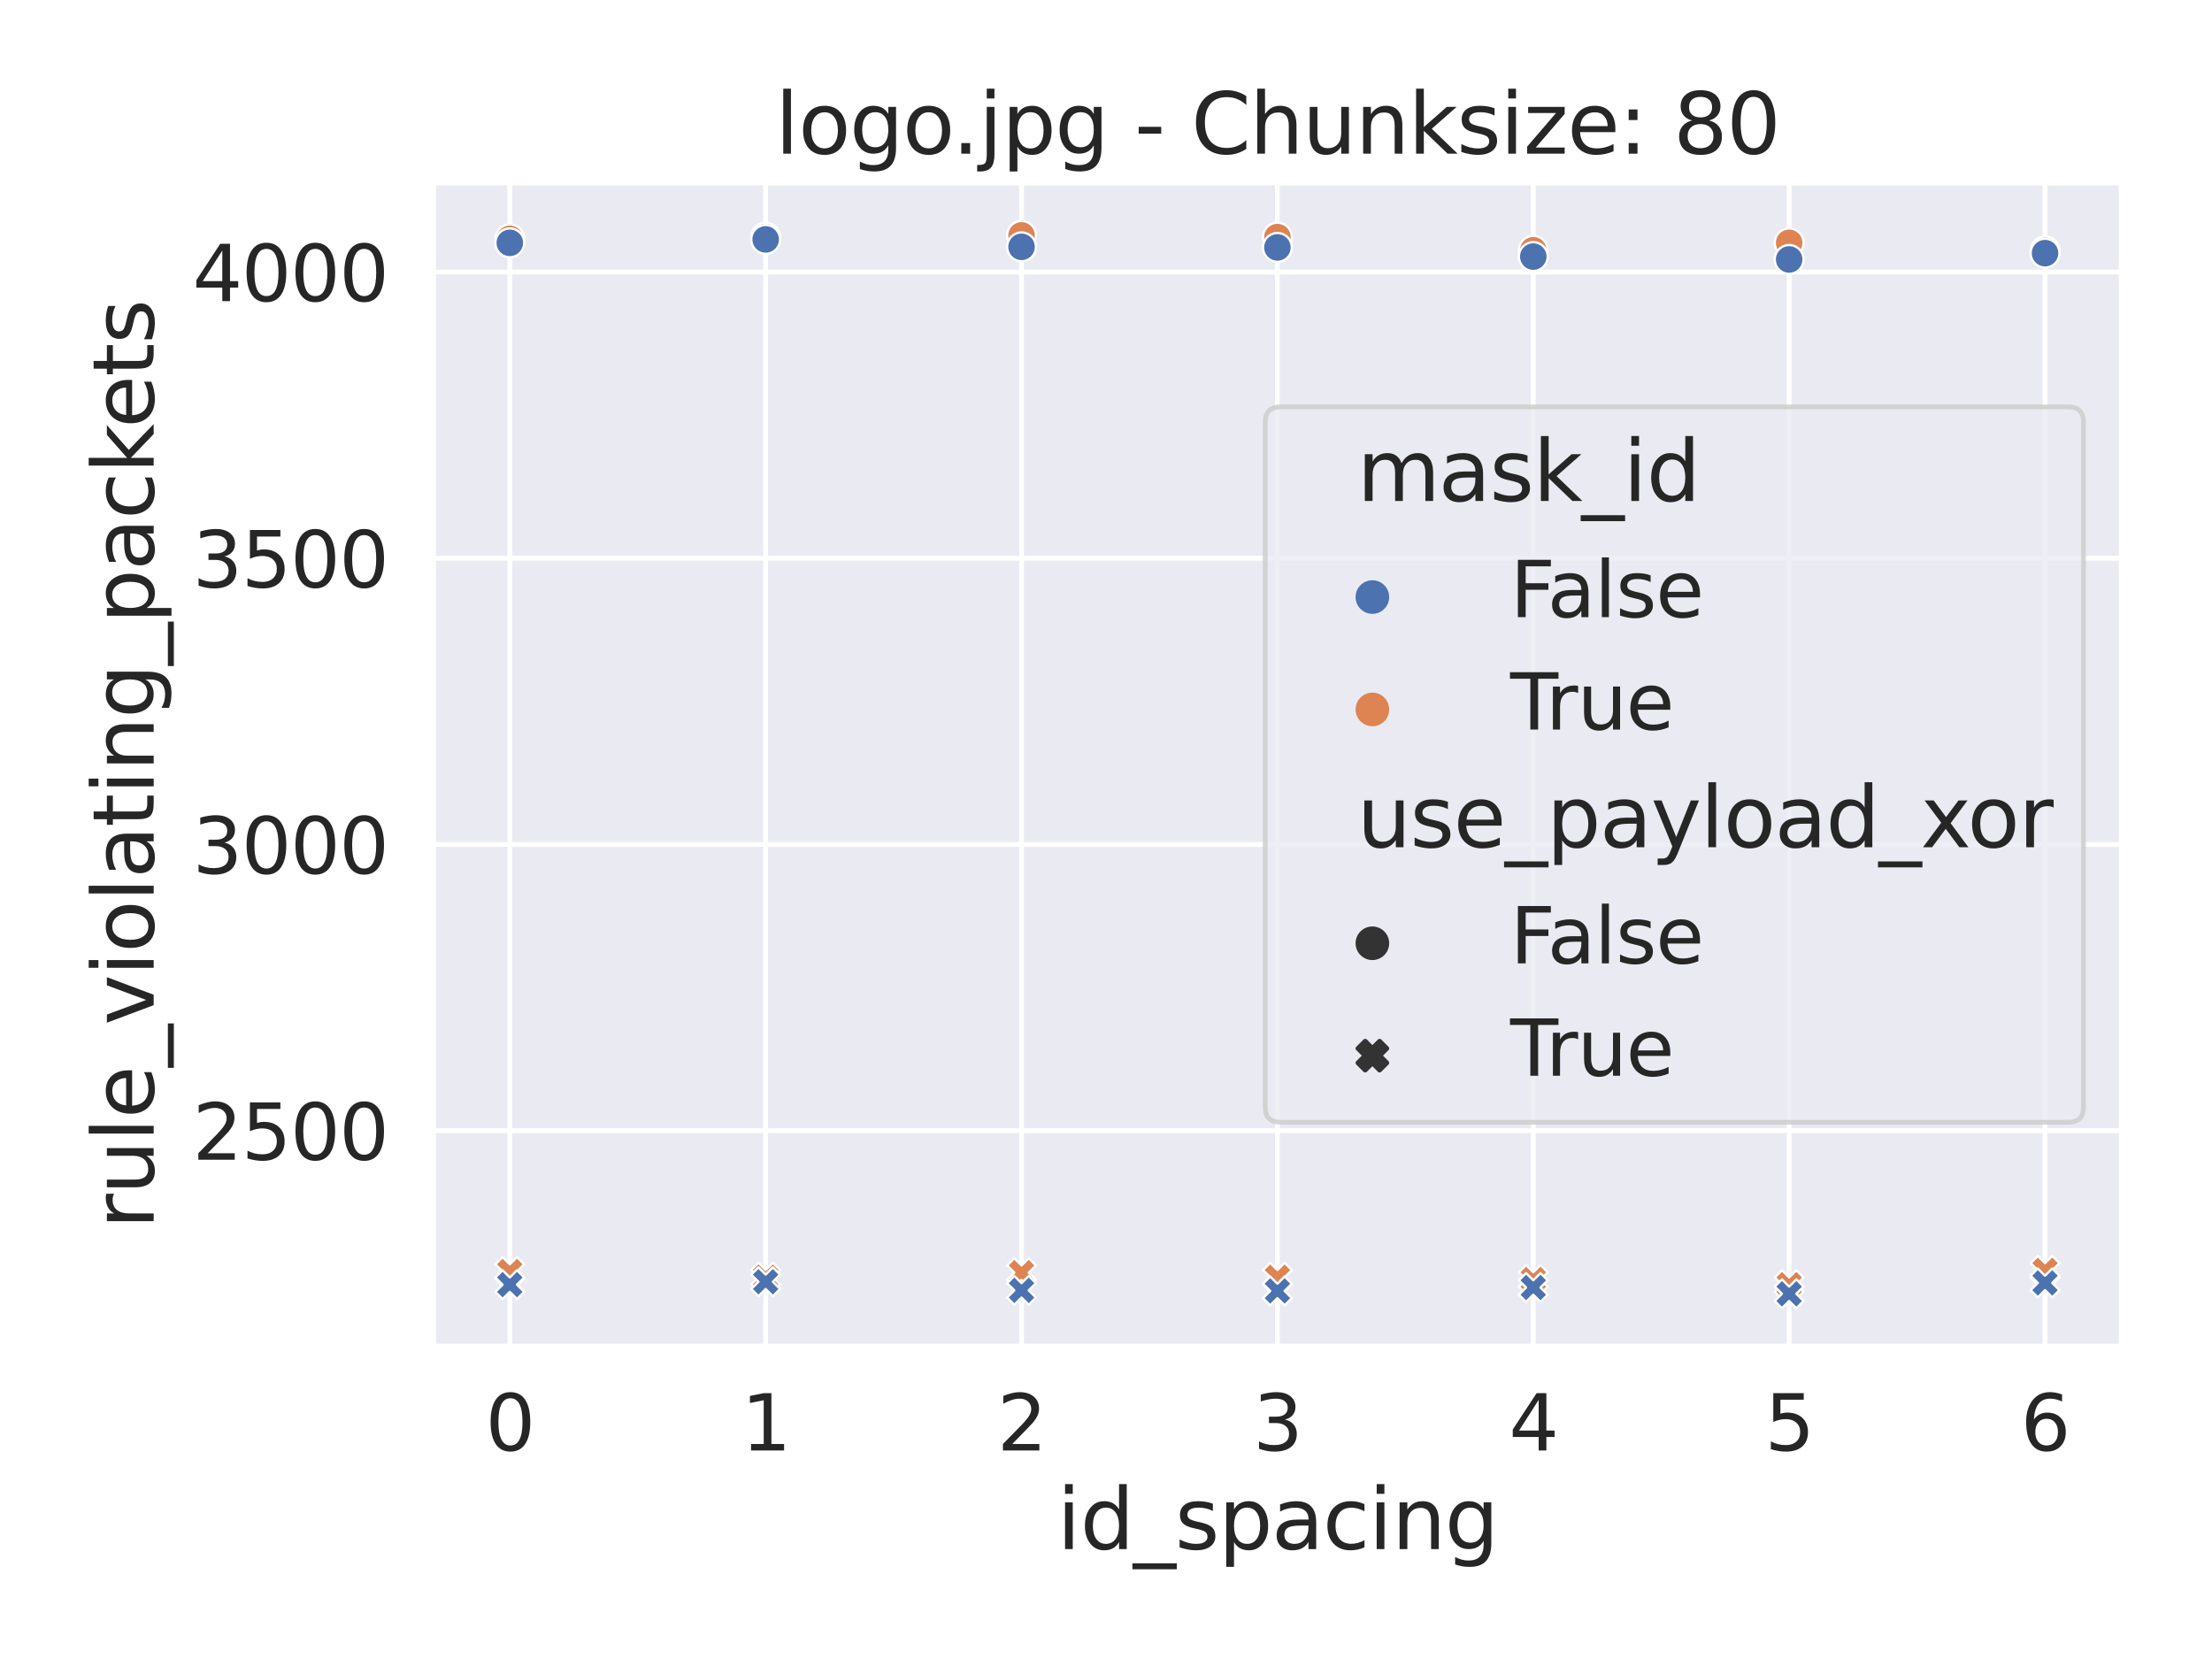 <?xml version="1.0" encoding="utf-8" standalone="no"?>
<!DOCTYPE svg PUBLIC "-//W3C//DTD SVG 1.1//EN"
  "http://www.w3.org/Graphics/SVG/1.1/DTD/svg11.dtd">
<svg xmlns:xlink="http://www.w3.org/1999/xlink" width="460.8pt" height="345.6pt" viewBox="0 0 460.8 345.6" xmlns="http://www.w3.org/2000/svg" version="1.1">
 <defs>
  <style type="text/css">*{stroke-linejoin: round; stroke-linecap: butt}</style>
 </defs>
 <g id="figure_1">
  <g id="patch_1">
   <path d="M 0 345.6 
L 460.8 345.6 
L 460.8 0 
L 0 0 
z
" style="fill: #ffffff"/>
  </g>
  <g id="axes_1">
   <g id="patch_2">
    <path d="M 90.209 280.548 
L 442.008 280.548 
L 442.008 38.013 
L 90.209 38.013 
z
" style="fill: #eaeaf2"/>
   </g>
   <g id="matplotlib.axis_1">
    <g id="xtick_1">
     <g id="line2d_1">
      <path d="M 106.2 280.548 
L 106.2 38.013 
" clip-path="url(#p0c2a908188)" style="fill: none; stroke: #ffffff; stroke-linecap: round"/>
     </g>
     <g id="text_1">
      <!-- 0 -->
      <g style="fill: #262626" transform="translate(101.125 302.167) scale(0.16 -0.16)">
       <defs>
        <path id="DejaVuSans-30" d="M 2034 4250 
Q 1547 4250 1301 3770 
Q 1056 3291 1056 2328 
Q 1056 1369 1301 889 
Q 1547 409 2034 409 
Q 2525 409 2770 889 
Q 3016 1369 3016 2328 
Q 3016 3291 2770 3770 
Q 2525 4250 2034 4250 
z
M 2034 4750 
Q 2819 4750 3233 4129 
Q 3647 3509 3647 2328 
Q 3647 1150 3233 529 
Q 2819 -91 2034 -91 
Q 1250 -91 836 529 
Q 422 1150 422 2328 
Q 422 3509 836 4129 
Q 1250 4750 2034 4750 
z
" transform="scale(0.016)"/>
       </defs>
       <use xlink:href="#DejaVuSans-30"/>
      </g>
     </g>
    </g>
    <g id="xtick_2">
     <g id="line2d_2">
      <path d="M 159.502 280.548 
L 159.502 38.013 
" clip-path="url(#p0c2a908188)" style="fill: none; stroke: #ffffff; stroke-linecap: round"/>
     </g>
     <g id="text_2">
      <!-- 1 -->
      <g style="fill: #262626" transform="translate(154.428 302.167) scale(0.16 -0.16)">
       <defs>
        <path id="DejaVuSans-31" d="M 794 531 
L 1825 531 
L 1825 4091 
L 703 3866 
L 703 4441 
L 1819 4666 
L 2450 4666 
L 2450 531 
L 3481 531 
L 3481 0 
L 794 0 
L 794 531 
z
" transform="scale(0.016)"/>
       </defs>
       <use xlink:href="#DejaVuSans-31"/>
      </g>
     </g>
    </g>
    <g id="xtick_3">
     <g id="line2d_3">
      <path d="M 212.805 280.548 
L 212.805 38.013 
" clip-path="url(#p0c2a908188)" style="fill: none; stroke: #ffffff; stroke-linecap: round"/>
     </g>
     <g id="text_3">
      <!-- 2 -->
      <g style="fill: #262626" transform="translate(207.731 302.167) scale(0.16 -0.16)">
       <defs>
        <path id="DejaVuSans-32" d="M 1228 531 
L 3431 531 
L 3431 0 
L 469 0 
L 469 531 
Q 828 903 1448 1529 
Q 2069 2156 2228 2338 
Q 2531 2678 2651 2914 
Q 2772 3150 2772 3378 
Q 2772 3750 2511 3984 
Q 2250 4219 1831 4219 
Q 1534 4219 1204 4116 
Q 875 4013 500 3803 
L 500 4441 
Q 881 4594 1212 4672 
Q 1544 4750 1819 4750 
Q 2544 4750 2975 4387 
Q 3406 4025 3406 3419 
Q 3406 3131 3298 2873 
Q 3191 2616 2906 2266 
Q 2828 2175 2409 1742 
Q 1991 1309 1228 531 
z
" transform="scale(0.016)"/>
       </defs>
       <use xlink:href="#DejaVuSans-32"/>
      </g>
     </g>
    </g>
    <g id="xtick_4">
     <g id="line2d_4">
      <path d="M 266.108 280.548 
L 266.108 38.013 
" clip-path="url(#p0c2a908188)" style="fill: none; stroke: #ffffff; stroke-linecap: round"/>
     </g>
     <g id="text_4">
      <!-- 3 -->
      <g style="fill: #262626" transform="translate(261.034 302.167) scale(0.16 -0.16)">
       <defs>
        <path id="DejaVuSans-33" d="M 2597 2516 
Q 3050 2419 3304 2112 
Q 3559 1806 3559 1356 
Q 3559 666 3084 287 
Q 2609 -91 1734 -91 
Q 1441 -91 1130 -33 
Q 819 25 488 141 
L 488 750 
Q 750 597 1062 519 
Q 1375 441 1716 441 
Q 2309 441 2620 675 
Q 2931 909 2931 1356 
Q 2931 1769 2642 2001 
Q 2353 2234 1838 2234 
L 1294 2234 
L 1294 2753 
L 1863 2753 
Q 2328 2753 2575 2939 
Q 2822 3125 2822 3475 
Q 2822 3834 2567 4026 
Q 2313 4219 1838 4219 
Q 1578 4219 1281 4162 
Q 984 4106 628 3988 
L 628 4550 
Q 988 4650 1302 4700 
Q 1616 4750 1894 4750 
Q 2613 4750 3031 4423 
Q 3450 4097 3450 3541 
Q 3450 3153 3228 2886 
Q 3006 2619 2597 2516 
z
" transform="scale(0.016)"/>
       </defs>
       <use xlink:href="#DejaVuSans-33"/>
      </g>
     </g>
    </g>
    <g id="xtick_5">
     <g id="line2d_5">
      <path d="M 319.411 280.548 
L 319.411 38.013 
" clip-path="url(#p0c2a908188)" style="fill: none; stroke: #ffffff; stroke-linecap: round"/>
     </g>
     <g id="text_5">
      <!-- 4 -->
      <g style="fill: #262626" transform="translate(314.337 302.167) scale(0.16 -0.16)">
       <defs>
        <path id="DejaVuSans-34" d="M 2419 4116 
L 825 1625 
L 2419 1625 
L 2419 4116 
z
M 2253 4666 
L 3047 4666 
L 3047 1625 
L 3713 1625 
L 3713 1100 
L 3047 1100 
L 3047 0 
L 2419 0 
L 2419 1100 
L 313 1100 
L 313 1709 
L 2253 4666 
z
" transform="scale(0.016)"/>
       </defs>
       <use xlink:href="#DejaVuSans-34"/>
      </g>
     </g>
    </g>
    <g id="xtick_6">
     <g id="line2d_6">
      <path d="M 372.714 280.548 
L 372.714 38.013 
" clip-path="url(#p0c2a908188)" style="fill: none; stroke: #ffffff; stroke-linecap: round"/>
     </g>
     <g id="text_6">
      <!-- 5 -->
      <g style="fill: #262626" transform="translate(367.64 302.167) scale(0.16 -0.16)">
       <defs>
        <path id="DejaVuSans-35" d="M 691 4666 
L 3169 4666 
L 3169 4134 
L 1269 4134 
L 1269 2991 
Q 1406 3038 1543 3061 
Q 1681 3084 1819 3084 
Q 2600 3084 3056 2656 
Q 3513 2228 3513 1497 
Q 3513 744 3044 326 
Q 2575 -91 1722 -91 
Q 1428 -91 1123 -41 
Q 819 9 494 109 
L 494 744 
Q 775 591 1075 516 
Q 1375 441 1709 441 
Q 2250 441 2565 725 
Q 2881 1009 2881 1497 
Q 2881 1984 2565 2268 
Q 2250 2553 1709 2553 
Q 1456 2553 1204 2497 
Q 953 2441 691 2322 
L 691 4666 
z
" transform="scale(0.016)"/>
       </defs>
       <use xlink:href="#DejaVuSans-35"/>
      </g>
     </g>
    </g>
    <g id="xtick_7">
     <g id="line2d_7">
      <path d="M 426.017 280.548 
L 426.017 38.013 
" clip-path="url(#p0c2a908188)" style="fill: none; stroke: #ffffff; stroke-linecap: round"/>
     </g>
     <g id="text_7">
      <!-- 6 -->
      <g style="fill: #262626" transform="translate(420.943 302.167) scale(0.16 -0.16)">
       <defs>
        <path id="DejaVuSans-36" d="M 2113 2584 
Q 1688 2584 1439 2293 
Q 1191 2003 1191 1497 
Q 1191 994 1439 701 
Q 1688 409 2113 409 
Q 2538 409 2786 701 
Q 3034 994 3034 1497 
Q 3034 2003 2786 2293 
Q 2538 2584 2113 2584 
z
M 3366 4563 
L 3366 3988 
Q 3128 4100 2886 4159 
Q 2644 4219 2406 4219 
Q 1781 4219 1451 3797 
Q 1122 3375 1075 2522 
Q 1259 2794 1537 2939 
Q 1816 3084 2150 3084 
Q 2853 3084 3261 2657 
Q 3669 2231 3669 1497 
Q 3669 778 3244 343 
Q 2819 -91 2113 -91 
Q 1303 -91 875 529 
Q 447 1150 447 2328 
Q 447 3434 972 4092 
Q 1497 4750 2381 4750 
Q 2619 4750 2861 4703 
Q 3103 4656 3366 4563 
z
" transform="scale(0.016)"/>
       </defs>
       <use xlink:href="#DejaVuSans-36"/>
      </g>
     </g>
    </g>
    <g id="text_8">
     <!-- id_spacing -->
     <g style="fill: #262626" transform="translate(220.194 322.705) scale(0.174 -0.174)">
      <defs>
       <path id="DejaVuSans-69" d="M 603 3500 
L 1178 3500 
L 1178 0 
L 603 0 
L 603 3500 
z
M 603 4863 
L 1178 4863 
L 1178 4134 
L 603 4134 
L 603 4863 
z
" transform="scale(0.016)"/>
       <path id="DejaVuSans-64" d="M 2906 2969 
L 2906 4863 
L 3481 4863 
L 3481 0 
L 2906 0 
L 2906 525 
Q 2725 213 2448 61 
Q 2172 -91 1784 -91 
Q 1150 -91 751 415 
Q 353 922 353 1747 
Q 353 2572 751 3078 
Q 1150 3584 1784 3584 
Q 2172 3584 2448 3432 
Q 2725 3281 2906 2969 
z
M 947 1747 
Q 947 1113 1208 752 
Q 1469 391 1925 391 
Q 2381 391 2643 752 
Q 2906 1113 2906 1747 
Q 2906 2381 2643 2742 
Q 2381 3103 1925 3103 
Q 1469 3103 1208 2742 
Q 947 2381 947 1747 
z
" transform="scale(0.016)"/>
       <path id="DejaVuSans-5f" d="M 3263 -1063 
L 3263 -1509 
L -63 -1509 
L -63 -1063 
L 3263 -1063 
z
" transform="scale(0.016)"/>
       <path id="DejaVuSans-73" d="M 2834 3397 
L 2834 2853 
Q 2591 2978 2328 3040 
Q 2066 3103 1784 3103 
Q 1356 3103 1142 2972 
Q 928 2841 928 2578 
Q 928 2378 1081 2264 
Q 1234 2150 1697 2047 
L 1894 2003 
Q 2506 1872 2764 1633 
Q 3022 1394 3022 966 
Q 3022 478 2636 193 
Q 2250 -91 1575 -91 
Q 1294 -91 989 -36 
Q 684 19 347 128 
L 347 722 
Q 666 556 975 473 
Q 1284 391 1588 391 
Q 1994 391 2212 530 
Q 2431 669 2431 922 
Q 2431 1156 2273 1281 
Q 2116 1406 1581 1522 
L 1381 1569 
Q 847 1681 609 1914 
Q 372 2147 372 2553 
Q 372 3047 722 3315 
Q 1072 3584 1716 3584 
Q 2034 3584 2315 3537 
Q 2597 3491 2834 3397 
z
" transform="scale(0.016)"/>
       <path id="DejaVuSans-70" d="M 1159 525 
L 1159 -1331 
L 581 -1331 
L 581 3500 
L 1159 3500 
L 1159 2969 
Q 1341 3281 1617 3432 
Q 1894 3584 2278 3584 
Q 2916 3584 3314 3078 
Q 3713 2572 3713 1747 
Q 3713 922 3314 415 
Q 2916 -91 2278 -91 
Q 1894 -91 1617 61 
Q 1341 213 1159 525 
z
M 3116 1747 
Q 3116 2381 2855 2742 
Q 2594 3103 2138 3103 
Q 1681 3103 1420 2742 
Q 1159 2381 1159 1747 
Q 1159 1113 1420 752 
Q 1681 391 2138 391 
Q 2594 391 2855 752 
Q 3116 1113 3116 1747 
z
" transform="scale(0.016)"/>
       <path id="DejaVuSans-61" d="M 2194 1759 
Q 1497 1759 1228 1600 
Q 959 1441 959 1056 
Q 959 750 1161 570 
Q 1363 391 1709 391 
Q 2188 391 2477 730 
Q 2766 1069 2766 1631 
L 2766 1759 
L 2194 1759 
z
M 3341 1997 
L 3341 0 
L 2766 0 
L 2766 531 
Q 2569 213 2275 61 
Q 1981 -91 1556 -91 
Q 1019 -91 701 211 
Q 384 513 384 1019 
Q 384 1609 779 1909 
Q 1175 2209 1959 2209 
L 2766 2209 
L 2766 2266 
Q 2766 2663 2505 2880 
Q 2244 3097 1772 3097 
Q 1472 3097 1187 3025 
Q 903 2953 641 2809 
L 641 3341 
Q 956 3463 1253 3523 
Q 1550 3584 1831 3584 
Q 2591 3584 2966 3190 
Q 3341 2797 3341 1997 
z
" transform="scale(0.016)"/>
       <path id="DejaVuSans-63" d="M 3122 3366 
L 3122 2828 
Q 2878 2963 2633 3030 
Q 2388 3097 2138 3097 
Q 1578 3097 1268 2742 
Q 959 2388 959 1747 
Q 959 1106 1268 751 
Q 1578 397 2138 397 
Q 2388 397 2633 464 
Q 2878 531 3122 666 
L 3122 134 
Q 2881 22 2623 -34 
Q 2366 -91 2075 -91 
Q 1284 -91 818 406 
Q 353 903 353 1747 
Q 353 2603 823 3093 
Q 1294 3584 2113 3584 
Q 2378 3584 2631 3529 
Q 2884 3475 3122 3366 
z
" transform="scale(0.016)"/>
       <path id="DejaVuSans-6e" d="M 3513 2113 
L 3513 0 
L 2938 0 
L 2938 2094 
Q 2938 2591 2744 2837 
Q 2550 3084 2163 3084 
Q 1697 3084 1428 2787 
Q 1159 2491 1159 1978 
L 1159 0 
L 581 0 
L 581 3500 
L 1159 3500 
L 1159 2956 
Q 1366 3272 1645 3428 
Q 1925 3584 2291 3584 
Q 2894 3584 3203 3211 
Q 3513 2838 3513 2113 
z
" transform="scale(0.016)"/>
       <path id="DejaVuSans-67" d="M 2906 1791 
Q 2906 2416 2648 2759 
Q 2391 3103 1925 3103 
Q 1463 3103 1205 2759 
Q 947 2416 947 1791 
Q 947 1169 1205 825 
Q 1463 481 1925 481 
Q 2391 481 2648 825 
Q 2906 1169 2906 1791 
z
M 3481 434 
Q 3481 -459 3084 -895 
Q 2688 -1331 1869 -1331 
Q 1566 -1331 1297 -1286 
Q 1028 -1241 775 -1147 
L 775 -588 
Q 1028 -725 1275 -790 
Q 1522 -856 1778 -856 
Q 2344 -856 2625 -561 
Q 2906 -266 2906 331 
L 2906 616 
Q 2728 306 2450 153 
Q 2172 0 1784 0 
Q 1141 0 747 490 
Q 353 981 353 1791 
Q 353 2603 747 3093 
Q 1141 3584 1784 3584 
Q 2172 3584 2450 3431 
Q 2728 3278 2906 2969 
L 2906 3500 
L 3481 3500 
L 3481 434 
z
" transform="scale(0.016)"/>
      </defs>
      <use xlink:href="#DejaVuSans-69"/>
      <use xlink:href="#DejaVuSans-64" x="27.783"/>
      <use xlink:href="#DejaVuSans-5f" x="91.26"/>
      <use xlink:href="#DejaVuSans-73" x="141.26"/>
      <use xlink:href="#DejaVuSans-70" x="193.359"/>
      <use xlink:href="#DejaVuSans-61" x="256.836"/>
      <use xlink:href="#DejaVuSans-63" x="318.115"/>
      <use xlink:href="#DejaVuSans-69" x="373.096"/>
      <use xlink:href="#DejaVuSans-6e" x="400.879"/>
      <use xlink:href="#DejaVuSans-67" x="464.258"/>
     </g>
    </g>
   </g>
   <g id="matplotlib.axis_2">
    <g id="ytick_1">
     <g id="line2d_8">
      <path d="M 90.209 235.538 
L 442.008 235.538 
" clip-path="url(#p0c2a908188)" style="fill: none; stroke: #ffffff; stroke-linecap: round"/>
     </g>
     <g id="text_9">
      <!-- 2500 -->
      <g style="fill: #262626" transform="translate(40.116 241.598) scale(0.16 -0.16)">
       <use xlink:href="#DejaVuSans-32"/>
       <use xlink:href="#DejaVuSans-35" x="63.623"/>
       <use xlink:href="#DejaVuSans-30" x="127.246"/>
       <use xlink:href="#DejaVuSans-30" x="190.869"/>
      </g>
     </g>
    </g>
    <g id="ytick_2">
     <g id="line2d_9">
      <path d="M 90.209 175.915 
L 442.008 175.915 
" clip-path="url(#p0c2a908188)" style="fill: none; stroke: #ffffff; stroke-linecap: round"/>
     </g>
     <g id="text_10">
      <!-- 3000 -->
      <g style="fill: #262626" transform="translate(40.116 181.975) scale(0.16 -0.16)">
       <use xlink:href="#DejaVuSans-33"/>
       <use xlink:href="#DejaVuSans-30" x="63.623"/>
       <use xlink:href="#DejaVuSans-30" x="127.246"/>
       <use xlink:href="#DejaVuSans-30" x="190.869"/>
      </g>
     </g>
    </g>
    <g id="ytick_3">
     <g id="line2d_10">
      <path d="M 90.209 116.292 
L 442.008 116.292 
" clip-path="url(#p0c2a908188)" style="fill: none; stroke: #ffffff; stroke-linecap: round"/>
     </g>
     <g id="text_11">
      <!-- 3500 -->
      <g style="fill: #262626" transform="translate(40.116 122.352) scale(0.16 -0.16)">
       <use xlink:href="#DejaVuSans-33"/>
       <use xlink:href="#DejaVuSans-35" x="63.623"/>
       <use xlink:href="#DejaVuSans-30" x="127.246"/>
       <use xlink:href="#DejaVuSans-30" x="190.869"/>
      </g>
     </g>
    </g>
    <g id="ytick_4">
     <g id="line2d_11">
      <path d="M 90.209 56.669 
L 442.008 56.669 
" clip-path="url(#p0c2a908188)" style="fill: none; stroke: #ffffff; stroke-linecap: round"/>
     </g>
     <g id="text_12">
      <!-- 4000 -->
      <g style="fill: #262626" transform="translate(40.116 62.729) scale(0.16 -0.16)">
       <use xlink:href="#DejaVuSans-34"/>
       <use xlink:href="#DejaVuSans-30" x="63.623"/>
       <use xlink:href="#DejaVuSans-30" x="127.246"/>
       <use xlink:href="#DejaVuSans-30" x="190.869"/>
      </g>
     </g>
    </g>
    <g id="text_13">
     <!-- rule_violating_packets -->
     <g style="fill: #262626" transform="translate(32.013 256) rotate(-90) scale(0.174 -0.174)">
      <defs>
       <path id="DejaVuSans-72" d="M 2631 2963 
Q 2534 3019 2420 3045 
Q 2306 3072 2169 3072 
Q 1681 3072 1420 2755 
Q 1159 2438 1159 1844 
L 1159 0 
L 581 0 
L 581 3500 
L 1159 3500 
L 1159 2956 
Q 1341 3275 1631 3429 
Q 1922 3584 2338 3584 
Q 2397 3584 2469 3576 
Q 2541 3569 2628 3553 
L 2631 2963 
z
" transform="scale(0.016)"/>
       <path id="DejaVuSans-75" d="M 544 1381 
L 544 3500 
L 1119 3500 
L 1119 1403 
Q 1119 906 1312 657 
Q 1506 409 1894 409 
Q 2359 409 2629 706 
Q 2900 1003 2900 1516 
L 2900 3500 
L 3475 3500 
L 3475 0 
L 2900 0 
L 2900 538 
Q 2691 219 2414 64 
Q 2138 -91 1772 -91 
Q 1169 -91 856 284 
Q 544 659 544 1381 
z
M 1991 3584 
L 1991 3584 
z
" transform="scale(0.016)"/>
       <path id="DejaVuSans-6c" d="M 603 4863 
L 1178 4863 
L 1178 0 
L 603 0 
L 603 4863 
z
" transform="scale(0.016)"/>
       <path id="DejaVuSans-65" d="M 3597 1894 
L 3597 1613 
L 953 1613 
Q 991 1019 1311 708 
Q 1631 397 2203 397 
Q 2534 397 2845 478 
Q 3156 559 3463 722 
L 3463 178 
Q 3153 47 2828 -22 
Q 2503 -91 2169 -91 
Q 1331 -91 842 396 
Q 353 884 353 1716 
Q 353 2575 817 3079 
Q 1281 3584 2069 3584 
Q 2775 3584 3186 3129 
Q 3597 2675 3597 1894 
z
M 3022 2063 
Q 3016 2534 2758 2815 
Q 2500 3097 2075 3097 
Q 1594 3097 1305 2825 
Q 1016 2553 972 2059 
L 3022 2063 
z
" transform="scale(0.016)"/>
       <path id="DejaVuSans-76" d="M 191 3500 
L 800 3500 
L 1894 563 
L 2988 3500 
L 3597 3500 
L 2284 0 
L 1503 0 
L 191 3500 
z
" transform="scale(0.016)"/>
       <path id="DejaVuSans-6f" d="M 1959 3097 
Q 1497 3097 1228 2736 
Q 959 2375 959 1747 
Q 959 1119 1226 758 
Q 1494 397 1959 397 
Q 2419 397 2687 759 
Q 2956 1122 2956 1747 
Q 2956 2369 2687 2733 
Q 2419 3097 1959 3097 
z
M 1959 3584 
Q 2709 3584 3137 3096 
Q 3566 2609 3566 1747 
Q 3566 888 3137 398 
Q 2709 -91 1959 -91 
Q 1206 -91 779 398 
Q 353 888 353 1747 
Q 353 2609 779 3096 
Q 1206 3584 1959 3584 
z
" transform="scale(0.016)"/>
       <path id="DejaVuSans-74" d="M 1172 4494 
L 1172 3500 
L 2356 3500 
L 2356 3053 
L 1172 3053 
L 1172 1153 
Q 1172 725 1289 603 
Q 1406 481 1766 481 
L 2356 481 
L 2356 0 
L 1766 0 
Q 1100 0 847 248 
Q 594 497 594 1153 
L 594 3053 
L 172 3053 
L 172 3500 
L 594 3500 
L 594 4494 
L 1172 4494 
z
" transform="scale(0.016)"/>
       <path id="DejaVuSans-6b" d="M 581 4863 
L 1159 4863 
L 1159 1991 
L 2875 3500 
L 3609 3500 
L 1753 1863 
L 3688 0 
L 2938 0 
L 1159 1709 
L 1159 0 
L 581 0 
L 581 4863 
z
" transform="scale(0.016)"/>
      </defs>
      <use xlink:href="#DejaVuSans-72"/>
      <use xlink:href="#DejaVuSans-75" x="41.113"/>
      <use xlink:href="#DejaVuSans-6c" x="104.492"/>
      <use xlink:href="#DejaVuSans-65" x="132.275"/>
      <use xlink:href="#DejaVuSans-5f" x="193.799"/>
      <use xlink:href="#DejaVuSans-76" x="243.799"/>
      <use xlink:href="#DejaVuSans-69" x="302.979"/>
      <use xlink:href="#DejaVuSans-6f" x="330.762"/>
      <use xlink:href="#DejaVuSans-6c" x="391.943"/>
      <use xlink:href="#DejaVuSans-61" x="419.727"/>
      <use xlink:href="#DejaVuSans-74" x="481.006"/>
      <use xlink:href="#DejaVuSans-69" x="520.215"/>
      <use xlink:href="#DejaVuSans-6e" x="547.998"/>
      <use xlink:href="#DejaVuSans-67" x="611.377"/>
      <use xlink:href="#DejaVuSans-5f" x="674.854"/>
      <use xlink:href="#DejaVuSans-70" x="724.854"/>
      <use xlink:href="#DejaVuSans-61" x="788.33"/>
      <use xlink:href="#DejaVuSans-63" x="849.609"/>
      <use xlink:href="#DejaVuSans-6b" x="904.59"/>
      <use xlink:href="#DejaVuSans-65" x="958.875"/>
      <use xlink:href="#DejaVuSans-74" x="1020.398"/>
      <use xlink:href="#DejaVuSans-73" x="1059.607"/>
     </g>
    </g>
   </g>
   <g id="PathCollection_1">
    <path d="M 104.7 267.873 
L 106.2 266.373 
L 107.7 267.873 
L 109.2 266.373 
L 107.7 264.873 
L 109.2 263.373 
L 107.7 261.873 
L 106.2 263.373 
L 104.7 261.873 
L 103.2 263.373 
L 104.7 264.873 
L 103.2 266.373 
z
" clip-path="url(#p0c2a908188)" style="fill: #dd8452; stroke: #ffffff; stroke-width: 0.48"/>
    <path d="M 104.7 270.615 
L 106.2 269.115 
L 107.7 270.615 
L 109.2 269.115 
L 107.7 267.615 
L 109.2 266.115 
L 107.7 264.615 
L 106.2 266.115 
L 104.7 264.615 
L 103.2 266.115 
L 104.7 267.615 
L 103.2 269.115 
z
" clip-path="url(#p0c2a908188)" style="fill: #4c72b0; stroke: #ffffff; stroke-width: 0.48"/>
    <path d="M 106.2 52.753 
C 106.995 52.753 107.758 52.437 108.321 51.874 
C 108.883 51.312 109.2 50.549 109.2 49.753 
C 109.2 48.957 108.883 48.194 108.321 47.632 
C 107.758 47.069 106.995 46.753 106.2 46.753 
C 105.404 46.753 104.641 47.069 104.078 47.632 
C 103.516 48.194 103.2 48.957 103.2 49.753 
C 103.2 50.549 103.516 51.312 104.078 51.874 
C 104.641 52.437 105.404 52.753 106.2 52.753 
z
" clip-path="url(#p0c2a908188)" style="fill: #dd8452; stroke: #ffffff; stroke-width: 0.48"/>
    <path d="M 106.2 53.588 
C 106.995 53.588 107.758 53.272 108.321 52.709 
C 108.883 52.147 109.2 51.383 109.2 50.588 
C 109.2 49.792 108.883 49.029 108.321 48.466 
C 107.758 47.904 106.995 47.588 106.2 47.588 
C 105.404 47.588 104.641 47.904 104.078 48.466 
C 103.516 49.029 103.2 49.792 103.2 50.588 
C 103.2 51.383 103.516 52.147 104.078 52.709 
C 104.641 53.272 105.404 53.588 106.2 53.588 
z
" clip-path="url(#p0c2a908188)" style="fill: #4c72b0; stroke: #ffffff; stroke-width: 0.48"/>
    <path d="M 158.002 269.065 
L 159.502 267.565 
L 161.002 269.065 
L 162.502 267.565 
L 161.002 266.065 
L 162.502 264.565 
L 161.002 263.065 
L 159.502 264.565 
L 158.002 263.065 
L 156.502 264.565 
L 158.002 266.065 
L 156.502 267.565 
z
" clip-path="url(#p0c2a908188)" style="fill: #dd8452; stroke: #ffffff; stroke-width: 0.48"/>
    <path d="M 158.002 270.019 
L 159.502 268.519 
L 161.002 270.019 
L 162.502 268.519 
L 161.002 267.019 
L 162.502 265.519 
L 161.002 264.019 
L 159.502 265.519 
L 158.002 264.019 
L 156.502 265.519 
L 158.002 267.019 
L 156.502 268.519 
z
" clip-path="url(#p0c2a908188)" style="fill: #4c72b0; stroke: #ffffff; stroke-width: 0.48"/>
    <path d="M 159.502 52.395 
C 160.298 52.395 161.061 52.079 161.624 51.517 
C 162.186 50.954 162.502 50.191 162.502 49.395 
C 162.502 48.6 162.186 47.837 161.624 47.274 
C 161.061 46.711 160.298 46.395 159.502 46.395 
C 158.707 46.395 157.944 46.711 157.381 47.274 
C 156.819 47.837 156.502 48.6 156.502 49.395 
C 156.502 50.191 156.819 50.954 157.381 51.517 
C 157.944 52.079 158.707 52.395 159.502 52.395 
z
" clip-path="url(#p0c2a908188)" style="fill: #dd8452; stroke: #ffffff; stroke-width: 0.48"/>
    <path d="M 159.502 52.872 
C 160.298 52.872 161.061 52.556 161.624 51.994 
C 162.186 51.431 162.502 50.668 162.502 49.872 
C 162.502 49.077 162.186 48.314 161.624 47.751 
C 161.061 47.188 160.298 46.872 159.502 46.872 
C 158.707 46.872 157.944 47.188 157.381 47.751 
C 156.819 48.314 156.502 49.077 156.502 49.872 
C 156.502 50.668 156.819 51.431 157.381 51.994 
C 157.944 52.556 158.707 52.872 159.502 52.872 
z
" clip-path="url(#p0c2a908188)" style="fill: #4c72b0; stroke: #ffffff; stroke-width: 0.48"/>
    <path d="M 211.305 268.111 
L 212.805 266.611 
L 214.305 268.111 
L 215.805 266.611 
L 214.305 265.111 
L 215.805 263.611 
L 214.305 262.111 
L 212.805 263.611 
L 211.305 262.111 
L 209.805 263.611 
L 211.305 265.111 
L 209.805 266.611 
z
" clip-path="url(#p0c2a908188)" style="fill: #dd8452; stroke: #ffffff; stroke-width: 0.48"/>
    <path d="M 211.305 271.808 
L 212.805 270.308 
L 214.305 271.808 
L 215.805 270.308 
L 214.305 268.808 
L 215.805 267.308 
L 214.305 265.808 
L 212.805 267.308 
L 211.305 265.808 
L 209.805 267.308 
L 211.305 268.808 
L 209.805 270.308 
z
" clip-path="url(#p0c2a908188)" style="fill: #4c72b0; stroke: #ffffff; stroke-width: 0.48"/>
    <path d="M 212.805 52.038 
C 213.601 52.038 214.364 51.721 214.927 51.159 
C 215.489 50.596 215.805 49.833 215.805 49.038 
C 215.805 48.242 215.489 47.479 214.927 46.916 
C 214.364 46.354 213.601 46.038 212.805 46.038 
C 212.01 46.038 211.247 46.354 210.684 46.916 
C 210.121 47.479 209.805 48.242 209.805 49.038 
C 209.805 49.833 210.121 50.596 210.684 51.159 
C 211.247 51.721 212.01 52.038 212.805 52.038 
z
" clip-path="url(#p0c2a908188)" style="fill: #dd8452; stroke: #ffffff; stroke-width: 0.48"/>
    <path d="M 212.805 54.422 
C 213.601 54.422 214.364 54.106 214.927 53.544 
C 215.489 52.981 215.805 52.218 215.805 51.422 
C 215.805 50.627 215.489 49.864 214.927 49.301 
C 214.364 48.739 213.601 48.422 212.805 48.422 
C 212.01 48.422 211.247 48.739 210.684 49.301 
C 210.121 49.864 209.805 50.627 209.805 51.422 
C 209.805 52.218 210.121 52.981 210.684 53.544 
C 211.247 54.106 212.01 54.422 212.805 54.422 
z
" clip-path="url(#p0c2a908188)" style="fill: #4c72b0; stroke: #ffffff; stroke-width: 0.48"/>
    <path d="M 264.608 269.065 
L 266.108 267.565 
L 267.608 269.065 
L 269.108 267.565 
L 267.608 266.065 
L 269.108 264.565 
L 267.608 263.065 
L 266.108 264.565 
L 264.608 263.065 
L 263.108 264.565 
L 264.608 266.065 
L 263.108 267.565 
z
" clip-path="url(#p0c2a908188)" style="fill: #dd8452; stroke: #ffffff; stroke-width: 0.48"/>
    <path d="M 264.608 271.927 
L 266.108 270.427 
L 267.608 271.927 
L 269.108 270.427 
L 267.608 268.927 
L 269.108 267.427 
L 267.608 265.927 
L 266.108 267.427 
L 264.608 265.927 
L 263.108 267.427 
L 264.608 268.927 
L 263.108 270.427 
z
" clip-path="url(#p0c2a908188)" style="fill: #4c72b0; stroke: #ffffff; stroke-width: 0.48"/>
    <path d="M 266.108 52.395 
C 266.904 52.395 267.667 52.079 268.23 51.517 
C 268.792 50.954 269.108 50.191 269.108 49.395 
C 269.108 48.6 268.792 47.837 268.23 47.274 
C 267.667 46.711 266.904 46.395 266.108 46.395 
C 265.313 46.395 264.55 46.711 263.987 47.274 
C 263.424 47.837 263.108 48.6 263.108 49.395 
C 263.108 50.191 263.424 50.954 263.987 51.517 
C 264.55 52.079 265.313 52.395 266.108 52.395 
z
" clip-path="url(#p0c2a908188)" style="fill: #dd8452; stroke: #ffffff; stroke-width: 0.48"/>
    <path d="M 266.108 54.542 
C 266.904 54.542 267.667 54.226 268.23 53.663 
C 268.792 53.1 269.108 52.337 269.108 51.542 
C 269.108 50.746 268.792 49.983 268.23 49.42 
C 267.667 48.858 266.904 48.542 266.108 48.542 
C 265.313 48.542 264.55 48.858 263.987 49.42 
C 263.424 49.983 263.108 50.746 263.108 51.542 
C 263.108 52.337 263.424 53.1 263.987 53.663 
C 264.55 54.226 265.313 54.542 266.108 54.542 
z
" clip-path="url(#p0c2a908188)" style="fill: #4c72b0; stroke: #ffffff; stroke-width: 0.48"/>
    <path d="M 317.911 269.542 
L 319.411 268.042 
L 320.911 269.542 
L 322.411 268.042 
L 320.911 266.542 
L 322.411 265.042 
L 320.911 263.542 
L 319.411 265.042 
L 317.911 263.542 
L 316.411 265.042 
L 317.911 266.542 
L 316.411 268.042 
z
" clip-path="url(#p0c2a908188)" style="fill: #dd8452; stroke: #ffffff; stroke-width: 0.48"/>
    <path d="M 317.911 271.212 
L 319.411 269.712 
L 320.911 271.212 
L 322.411 269.712 
L 320.911 268.212 
L 322.411 266.712 
L 320.911 265.212 
L 319.411 266.712 
L 317.911 265.212 
L 316.411 266.712 
L 317.911 268.212 
L 316.411 269.712 
z
" clip-path="url(#p0c2a908188)" style="fill: #4c72b0; stroke: #ffffff; stroke-width: 0.48"/>
    <path d="M 319.411 55.138 
C 320.207 55.138 320.97 54.822 321.533 54.259 
C 322.095 53.697 322.411 52.934 322.411 52.138 
C 322.411 51.342 322.095 50.579 321.533 50.017 
C 320.97 49.454 320.207 49.138 319.411 49.138 
C 318.616 49.138 317.853 49.454 317.29 50.017 
C 316.727 50.579 316.411 51.342 316.411 52.138 
C 316.411 52.934 316.727 53.697 317.29 54.259 
C 317.853 54.822 318.616 55.138 319.411 55.138 
z
" clip-path="url(#p0c2a908188)" style="fill: #dd8452; stroke: #ffffff; stroke-width: 0.48"/>
    <path d="M 319.411 56.45 
C 320.207 56.45 320.97 56.134 321.533 55.571 
C 322.095 55.008 322.411 54.245 322.411 53.45 
C 322.411 52.654 322.095 51.891 321.533 51.328 
C 320.97 50.766 320.207 50.45 319.411 50.45 
C 318.616 50.45 317.853 50.766 317.29 51.328 
C 316.727 51.891 316.411 52.654 316.411 53.45 
C 316.411 54.245 316.727 55.008 317.29 55.571 
C 317.853 56.134 318.616 56.45 319.411 56.45 
z
" clip-path="url(#p0c2a908188)" style="fill: #4c72b0; stroke: #ffffff; stroke-width: 0.48"/>
    <path d="M 371.214 270.615 
L 372.714 269.115 
L 374.214 270.615 
L 375.714 269.115 
L 374.214 267.615 
L 375.714 266.115 
L 374.214 264.615 
L 372.714 266.115 
L 371.214 264.615 
L 369.714 266.115 
L 371.214 267.615 
L 369.714 269.115 
z
" clip-path="url(#p0c2a908188)" style="fill: #dd8452; stroke: #ffffff; stroke-width: 0.48"/>
    <path d="M 371.214 272.523 
L 372.714 271.023 
L 374.214 272.523 
L 375.714 271.023 
L 374.214 269.523 
L 375.714 268.023 
L 374.214 266.523 
L 372.714 268.023 
L 371.214 266.523 
L 369.714 268.023 
L 371.214 269.523 
L 369.714 271.023 
z
" clip-path="url(#p0c2a908188)" style="fill: #4c72b0; stroke: #ffffff; stroke-width: 0.48"/>
    <path d="M 372.714 53.588 
C 373.51 53.588 374.273 53.272 374.836 52.709 
C 375.398 52.147 375.714 51.383 375.714 50.588 
C 375.714 49.792 375.398 49.029 374.836 48.466 
C 374.273 47.904 373.51 47.588 372.714 47.588 
C 371.919 47.588 371.155 47.904 370.593 48.466 
C 370.03 49.029 369.714 49.792 369.714 50.588 
C 369.714 51.383 370.03 52.147 370.593 52.709 
C 371.155 53.272 371.919 53.588 372.714 53.588 
z
" clip-path="url(#p0c2a908188)" style="fill: #dd8452; stroke: #ffffff; stroke-width: 0.48"/>
    <path d="M 372.714 57.046 
C 373.51 57.046 374.273 56.73 374.836 56.167 
C 375.398 55.605 375.714 54.842 375.714 54.046 
C 375.714 53.25 375.398 52.487 374.836 51.925 
C 374.273 51.362 373.51 51.046 372.714 51.046 
C 371.919 51.046 371.155 51.362 370.593 51.925 
C 370.03 52.487 369.714 53.25 369.714 54.046 
C 369.714 54.842 370.03 55.605 370.593 56.167 
C 371.155 56.73 371.919 57.046 372.714 57.046 
z
" clip-path="url(#p0c2a908188)" style="fill: #4c72b0; stroke: #ffffff; stroke-width: 0.48"/>
    <path d="M 424.517 267.634 
L 426.017 266.134 
L 427.517 267.634 
L 429.017 266.134 
L 427.517 264.634 
L 429.017 263.134 
L 427.517 261.634 
L 426.017 263.134 
L 424.517 261.634 
L 423.017 263.134 
L 424.517 264.634 
L 423.017 266.134 
z
" clip-path="url(#p0c2a908188)" style="fill: #dd8452; stroke: #ffffff; stroke-width: 0.48"/>
    <path d="M 424.517 270.258 
L 426.017 268.758 
L 427.517 270.258 
L 429.017 268.758 
L 427.517 267.258 
L 429.017 265.758 
L 427.517 264.258 
L 426.017 265.758 
L 424.517 264.258 
L 423.017 265.758 
L 424.517 267.258 
L 423.017 268.758 
z
" clip-path="url(#p0c2a908188)" style="fill: #4c72b0; stroke: #ffffff; stroke-width: 0.48"/>
    <path d="M 426.017 55.257 
C 426.813 55.257 427.576 54.941 428.138 54.379 
C 428.701 53.816 429.017 53.053 429.017 52.257 
C 429.017 51.462 428.701 50.698 428.138 50.136 
C 427.576 49.573 426.813 49.257 426.017 49.257 
C 425.222 49.257 424.458 49.573 423.896 50.136 
C 423.333 50.698 423.017 51.462 423.017 52.257 
C 423.017 53.053 423.333 53.816 423.896 54.379 
C 424.458 54.941 425.222 55.257 426.017 55.257 
z
" clip-path="url(#p0c2a908188)" style="fill: #dd8452; stroke: #ffffff; stroke-width: 0.48"/>
    <path d="M 426.017 55.734 
C 426.813 55.734 427.576 55.418 428.138 54.856 
C 428.701 54.293 429.017 53.53 429.017 52.734 
C 429.017 51.939 428.701 51.175 428.138 50.613 
C 427.576 50.05 426.813 49.734 426.017 49.734 
C 425.222 49.734 424.458 50.05 423.896 50.613 
C 423.333 51.175 423.017 51.939 423.017 52.734 
C 423.017 53.53 423.333 54.293 423.896 54.856 
C 424.458 55.418 425.222 55.734 426.017 55.734 
z
" clip-path="url(#p0c2a908188)" style="fill: #4c72b0; stroke: #ffffff; stroke-width: 0.48"/>
   </g>
   <g id="PathCollection_2"/>
   <g id="PathCollection_3"/>
   <g id="PathCollection_4"/>
   <g id="PathCollection_5"/>
   <g id="patch_3">
    <path d="M 90.209 280.548 
L 90.209 38.013 
" style="fill: none; stroke: #ffffff; stroke-width: 1.25; stroke-linejoin: miter; stroke-linecap: square"/>
   </g>
   <g id="patch_4">
    <path d="M 442.008 280.548 
L 442.008 38.013 
" style="fill: none; stroke: #ffffff; stroke-width: 1.25; stroke-linejoin: miter; stroke-linecap: square"/>
   </g>
   <g id="patch_5">
    <path d="M 90.209 280.548 
L 442.008 280.548 
" style="fill: none; stroke: #ffffff; stroke-width: 1.25; stroke-linejoin: miter; stroke-linecap: square"/>
   </g>
   <g id="patch_6">
    <path d="M 90.209 38.013 
L 442.008 38.013 
" style="fill: none; stroke: #ffffff; stroke-width: 1.25; stroke-linejoin: miter; stroke-linecap: square"/>
   </g>
   <g id="text_14">
    <!-- logo.jpg - Chunksize: 80 -->
    <g style="fill: #262626" transform="translate(161.488 32.013) scale(0.174 -0.174)">
     <defs>
      <path id="DejaVuSans-2e" d="M 684 794 
L 1344 794 
L 1344 0 
L 684 0 
L 684 794 
z
" transform="scale(0.016)"/>
      <path id="DejaVuSans-6a" d="M 603 3500 
L 1178 3500 
L 1178 -63 
Q 1178 -731 923 -1031 
Q 669 -1331 103 -1331 
L -116 -1331 
L -116 -844 
L 38 -844 
Q 366 -844 484 -692 
Q 603 -541 603 -63 
L 603 3500 
z
M 603 4863 
L 1178 4863 
L 1178 4134 
L 603 4134 
L 603 4863 
z
" transform="scale(0.016)"/>
      <path id="DejaVuSans-20" transform="scale(0.016)"/>
      <path id="DejaVuSans-2d" d="M 313 2009 
L 1997 2009 
L 1997 1497 
L 313 1497 
L 313 2009 
z
" transform="scale(0.016)"/>
      <path id="DejaVuSans-43" d="M 4122 4306 
L 4122 3641 
Q 3803 3938 3442 4084 
Q 3081 4231 2675 4231 
Q 1875 4231 1450 3742 
Q 1025 3253 1025 2328 
Q 1025 1406 1450 917 
Q 1875 428 2675 428 
Q 3081 428 3442 575 
Q 3803 722 4122 1019 
L 4122 359 
Q 3791 134 3420 21 
Q 3050 -91 2638 -91 
Q 1578 -91 968 557 
Q 359 1206 359 2328 
Q 359 3453 968 4101 
Q 1578 4750 2638 4750 
Q 3056 4750 3426 4639 
Q 3797 4528 4122 4306 
z
" transform="scale(0.016)"/>
      <path id="DejaVuSans-68" d="M 3513 2113 
L 3513 0 
L 2938 0 
L 2938 2094 
Q 2938 2591 2744 2837 
Q 2550 3084 2163 3084 
Q 1697 3084 1428 2787 
Q 1159 2491 1159 1978 
L 1159 0 
L 581 0 
L 581 4863 
L 1159 4863 
L 1159 2956 
Q 1366 3272 1645 3428 
Q 1925 3584 2291 3584 
Q 2894 3584 3203 3211 
Q 3513 2838 3513 2113 
z
" transform="scale(0.016)"/>
      <path id="DejaVuSans-7a" d="M 353 3500 
L 3084 3500 
L 3084 2975 
L 922 459 
L 3084 459 
L 3084 0 
L 275 0 
L 275 525 
L 2438 3041 
L 353 3041 
L 353 3500 
z
" transform="scale(0.016)"/>
      <path id="DejaVuSans-3a" d="M 750 794 
L 1409 794 
L 1409 0 
L 750 0 
L 750 794 
z
M 750 3309 
L 1409 3309 
L 1409 2516 
L 750 2516 
L 750 3309 
z
" transform="scale(0.016)"/>
      <path id="DejaVuSans-38" d="M 2034 2216 
Q 1584 2216 1326 1975 
Q 1069 1734 1069 1313 
Q 1069 891 1326 650 
Q 1584 409 2034 409 
Q 2484 409 2743 651 
Q 3003 894 3003 1313 
Q 3003 1734 2745 1975 
Q 2488 2216 2034 2216 
z
M 1403 2484 
Q 997 2584 770 2862 
Q 544 3141 544 3541 
Q 544 4100 942 4425 
Q 1341 4750 2034 4750 
Q 2731 4750 3128 4425 
Q 3525 4100 3525 3541 
Q 3525 3141 3298 2862 
Q 3072 2584 2669 2484 
Q 3125 2378 3379 2068 
Q 3634 1759 3634 1313 
Q 3634 634 3220 271 
Q 2806 -91 2034 -91 
Q 1263 -91 848 271 
Q 434 634 434 1313 
Q 434 1759 690 2068 
Q 947 2378 1403 2484 
z
M 1172 3481 
Q 1172 3119 1398 2916 
Q 1625 2713 2034 2713 
Q 2441 2713 2670 2916 
Q 2900 3119 2900 3481 
Q 2900 3844 2670 4047 
Q 2441 4250 2034 4250 
Q 1625 4250 1398 4047 
Q 1172 3844 1172 3481 
z
" transform="scale(0.016)"/>
     </defs>
     <use xlink:href="#DejaVuSans-6c"/>
     <use xlink:href="#DejaVuSans-6f" x="27.783"/>
     <use xlink:href="#DejaVuSans-67" x="88.965"/>
     <use xlink:href="#DejaVuSans-6f" x="152.441"/>
     <use xlink:href="#DejaVuSans-2e" x="211.873"/>
     <use xlink:href="#DejaVuSans-6a" x="243.66"/>
     <use xlink:href="#DejaVuSans-70" x="271.443"/>
     <use xlink:href="#DejaVuSans-67" x="334.92"/>
     <use xlink:href="#DejaVuSans-20" x="398.396"/>
     <use xlink:href="#DejaVuSans-2d" x="430.184"/>
     <use xlink:href="#DejaVuSans-20" x="466.268"/>
     <use xlink:href="#DejaVuSans-43" x="498.055"/>
     <use xlink:href="#DejaVuSans-68" x="567.879"/>
     <use xlink:href="#DejaVuSans-75" x="631.258"/>
     <use xlink:href="#DejaVuSans-6e" x="694.637"/>
     <use xlink:href="#DejaVuSans-6b" x="758.016"/>
     <use xlink:href="#DejaVuSans-73" x="815.926"/>
     <use xlink:href="#DejaVuSans-69" x="868.025"/>
     <use xlink:href="#DejaVuSans-7a" x="895.809"/>
     <use xlink:href="#DejaVuSans-65" x="948.299"/>
     <use xlink:href="#DejaVuSans-3a" x="1009.822"/>
     <use xlink:href="#DejaVuSans-20" x="1043.514"/>
     <use xlink:href="#DejaVuSans-38" x="1075.301"/>
     <use xlink:href="#DejaVuSans-30" x="1138.924"/>
    </g>
   </g>
   <g id="legend_1">
    <g id="patch_7">
     <path d="M 266.753 233.795 
L 430.843 233.795 
Q 434.033 233.795 434.033 230.605 
L 434.033 87.956 
Q 434.033 84.766 430.843 84.766 
L 266.753 84.766 
Q 263.563 84.766 263.563 87.956 
L 263.563 230.605 
Q 263.563 233.795 266.753 233.795 
z
" style="fill: #eaeaf2; opacity: 0.8; stroke: #cccccc; stroke-linejoin: miter"/>
    </g>
    <g id="text_15">
     <!-- mask_id -->
     <g style="fill: #262626" transform="translate(282.703 104.367) scale(0.174 -0.174)">
      <defs>
       <path id="DejaVuSans-6d" d="M 3328 2828 
Q 3544 3216 3844 3400 
Q 4144 3584 4550 3584 
Q 5097 3584 5394 3201 
Q 5691 2819 5691 2113 
L 5691 0 
L 5113 0 
L 5113 2094 
Q 5113 2597 4934 2840 
Q 4756 3084 4391 3084 
Q 3944 3084 3684 2787 
Q 3425 2491 3425 1978 
L 3425 0 
L 2847 0 
L 2847 2094 
Q 2847 2600 2669 2842 
Q 2491 3084 2119 3084 
Q 1678 3084 1418 2786 
Q 1159 2488 1159 1978 
L 1159 0 
L 581 0 
L 581 3500 
L 1159 3500 
L 1159 2956 
Q 1356 3278 1631 3431 
Q 1906 3584 2284 3584 
Q 2666 3584 2933 3390 
Q 3200 3197 3328 2828 
z
" transform="scale(0.016)"/>
      </defs>
      <use xlink:href="#DejaVuSans-6d"/>
      <use xlink:href="#DejaVuSans-61" x="97.412"/>
      <use xlink:href="#DejaVuSans-73" x="158.691"/>
      <use xlink:href="#DejaVuSans-6b" x="210.791"/>
      <use xlink:href="#DejaVuSans-5f" x="268.701"/>
      <use xlink:href="#DejaVuSans-69" x="318.701"/>
      <use xlink:href="#DejaVuSans-64" x="346.484"/>
     </g>
    </g>
    <g id="PathCollection_6">
     <defs>
      <path id="mbebace7e80" d="M 0 3 
C 0.796 3 1.559 2.684 2.121 2.121 
C 2.684 1.559 3 0.796 3 0 
C 3 -0.796 2.684 -1.559 2.121 -2.121 
C 1.559 -2.684 0.796 -3 0 -3 
C -0.796 -3 -1.559 -2.684 -2.121 -2.121 
C -2.684 -1.559 -3 -0.796 -3 0 
C -3 0.796 -2.684 1.559 -2.121 2.121 
C -1.559 2.684 -0.796 3 0 3 
z
" style="stroke: #4c72b0"/>
     </defs>
     <g>
      <use xlink:href="#mbebace7e80" x="285.893" y="124.377" style="fill: #4c72b0; stroke: #4c72b0"/>
     </g>
    </g>
    <g id="text_16">
     <!-- False -->
     <g style="fill: #262626" transform="translate(314.603 128.564) scale(0.16 -0.16)">
      <defs>
       <path id="DejaVuSans-46" d="M 628 4666 
L 3309 4666 
L 3309 4134 
L 1259 4134 
L 1259 2759 
L 3109 2759 
L 3109 2228 
L 1259 2228 
L 1259 0 
L 628 0 
L 628 4666 
z
" transform="scale(0.016)"/>
      </defs>
      <use xlink:href="#DejaVuSans-46"/>
      <use xlink:href="#DejaVuSans-61" x="48.395"/>
      <use xlink:href="#DejaVuSans-6c" x="109.674"/>
      <use xlink:href="#DejaVuSans-73" x="137.457"/>
      <use xlink:href="#DejaVuSans-65" x="189.557"/>
     </g>
    </g>
    <g id="PathCollection_7">
     <defs>
      <path id="m8b3178bfae" d="M 0 3 
C 0.796 3 1.559 2.684 2.121 2.121 
C 2.684 1.559 3 0.796 3 0 
C 3 -0.796 2.684 -1.559 2.121 -2.121 
C 1.559 -2.684 0.796 -3 0 -3 
C -0.796 -3 -1.559 -2.684 -2.121 -2.121 
C -2.684 -1.559 -3 -0.796 -3 0 
C -3 0.796 -2.684 1.559 -2.121 2.121 
C -1.559 2.684 -0.796 3 0 3 
z
" style="stroke: #dd8452"/>
     </defs>
     <g>
      <use xlink:href="#m8b3178bfae" x="285.893" y="147.789" style="fill: #dd8452; stroke: #dd8452"/>
     </g>
    </g>
    <g id="text_17">
     <!-- True -->
     <g style="fill: #262626" transform="translate(314.603 151.976) scale(0.16 -0.16)">
      <defs>
       <path id="DejaVuSans-54" d="M -19 4666 
L 3928 4666 
L 3928 4134 
L 2272 4134 
L 2272 0 
L 1638 0 
L 1638 4134 
L -19 4134 
L -19 4666 
z
" transform="scale(0.016)"/>
      </defs>
      <use xlink:href="#DejaVuSans-54"/>
      <use xlink:href="#DejaVuSans-72" x="46.334"/>
      <use xlink:href="#DejaVuSans-75" x="87.447"/>
      <use xlink:href="#DejaVuSans-65" x="150.826"/>
     </g>
    </g>
    <g id="text_18">
     <!-- use_payload_xor -->
     <g style="fill: #262626" transform="translate(282.703 176.489) scale(0.174 -0.174)">
      <defs>
       <path id="DejaVuSans-79" d="M 2059 -325 
Q 1816 -950 1584 -1140 
Q 1353 -1331 966 -1331 
L 506 -1331 
L 506 -850 
L 844 -850 
Q 1081 -850 1212 -737 
Q 1344 -625 1503 -206 
L 1606 56 
L 191 3500 
L 800 3500 
L 1894 763 
L 2988 3500 
L 3597 3500 
L 2059 -325 
z
" transform="scale(0.016)"/>
       <path id="DejaVuSans-78" d="M 3513 3500 
L 2247 1797 
L 3578 0 
L 2900 0 
L 1881 1375 
L 863 0 
L 184 0 
L 1544 1831 
L 300 3500 
L 978 3500 
L 1906 2253 
L 2834 3500 
L 3513 3500 
z
" transform="scale(0.016)"/>
      </defs>
      <use xlink:href="#DejaVuSans-75"/>
      <use xlink:href="#DejaVuSans-73" x="63.379"/>
      <use xlink:href="#DejaVuSans-65" x="115.479"/>
      <use xlink:href="#DejaVuSans-5f" x="177.002"/>
      <use xlink:href="#DejaVuSans-70" x="227.002"/>
      <use xlink:href="#DejaVuSans-61" x="290.479"/>
      <use xlink:href="#DejaVuSans-79" x="351.758"/>
      <use xlink:href="#DejaVuSans-6c" x="410.938"/>
      <use xlink:href="#DejaVuSans-6f" x="438.721"/>
      <use xlink:href="#DejaVuSans-61" x="499.902"/>
      <use xlink:href="#DejaVuSans-64" x="561.182"/>
      <use xlink:href="#DejaVuSans-5f" x="624.658"/>
      <use xlink:href="#DejaVuSans-78" x="674.658"/>
      <use xlink:href="#DejaVuSans-6f" x="730.713"/>
      <use xlink:href="#DejaVuSans-72" x="791.895"/>
     </g>
    </g>
    <g id="PathCollection_8">
     <defs>
      <path id="m0ec96c533d" d="M 0 3 
C 0.796 3 1.559 2.684 2.121 2.121 
C 2.684 1.559 3 0.796 3 0 
C 3 -0.796 2.684 -1.559 2.121 -2.121 
C 1.559 -2.684 0.796 -3 0 -3 
C -0.796 -3 -1.559 -2.684 -2.121 -2.121 
C -2.684 -1.559 -3 -0.796 -3 0 
C -3 0.796 -2.684 1.559 -2.121 2.121 
C -1.559 2.684 -0.796 3 0 3 
z
" style="stroke: #333333"/>
     </defs>
     <g>
      <use xlink:href="#m0ec96c533d" x="285.893" y="196.499" style="fill: #333333; stroke: #333333"/>
     </g>
    </g>
    <g id="text_19">
     <!-- False -->
     <g style="fill: #262626" transform="translate(314.603 200.686) scale(0.16 -0.16)">
      <use xlink:href="#DejaVuSans-46"/>
      <use xlink:href="#DejaVuSans-61" x="48.395"/>
      <use xlink:href="#DejaVuSans-6c" x="109.674"/>
      <use xlink:href="#DejaVuSans-73" x="137.457"/>
      <use xlink:href="#DejaVuSans-65" x="189.557"/>
     </g>
    </g>
    <g id="PathCollection_9">
     <defs>
      <path id="m5fe371d941" d="M -1.5 3 
L 0 1.5 
L 1.5 3 
L 3 1.5 
L 1.5 0 
L 3 -1.5 
L 1.5 -3 
L 0 -1.5 
L -1.5 -3 
L -3 -1.5 
L -1.5 0 
L -3 1.5 
z
" style="stroke: #333333"/>
     </defs>
     <g>
      <use xlink:href="#m5fe371d941" x="285.893" y="219.911" style="fill: #333333; stroke: #333333"/>
     </g>
    </g>
    <g id="text_20">
     <!-- True -->
     <g style="fill: #262626" transform="translate(314.603 224.098) scale(0.16 -0.16)">
      <use xlink:href="#DejaVuSans-54"/>
      <use xlink:href="#DejaVuSans-72" x="46.334"/>
      <use xlink:href="#DejaVuSans-75" x="87.447"/>
      <use xlink:href="#DejaVuSans-65" x="150.826"/>
     </g>
    </g>
   </g>
  </g>
 </g>
 <defs>
  <clipPath id="p0c2a908188">
   <rect x="90.209" y="38.013" width="351.799" height="242.534"/>
  </clipPath>
 </defs>
</svg>
